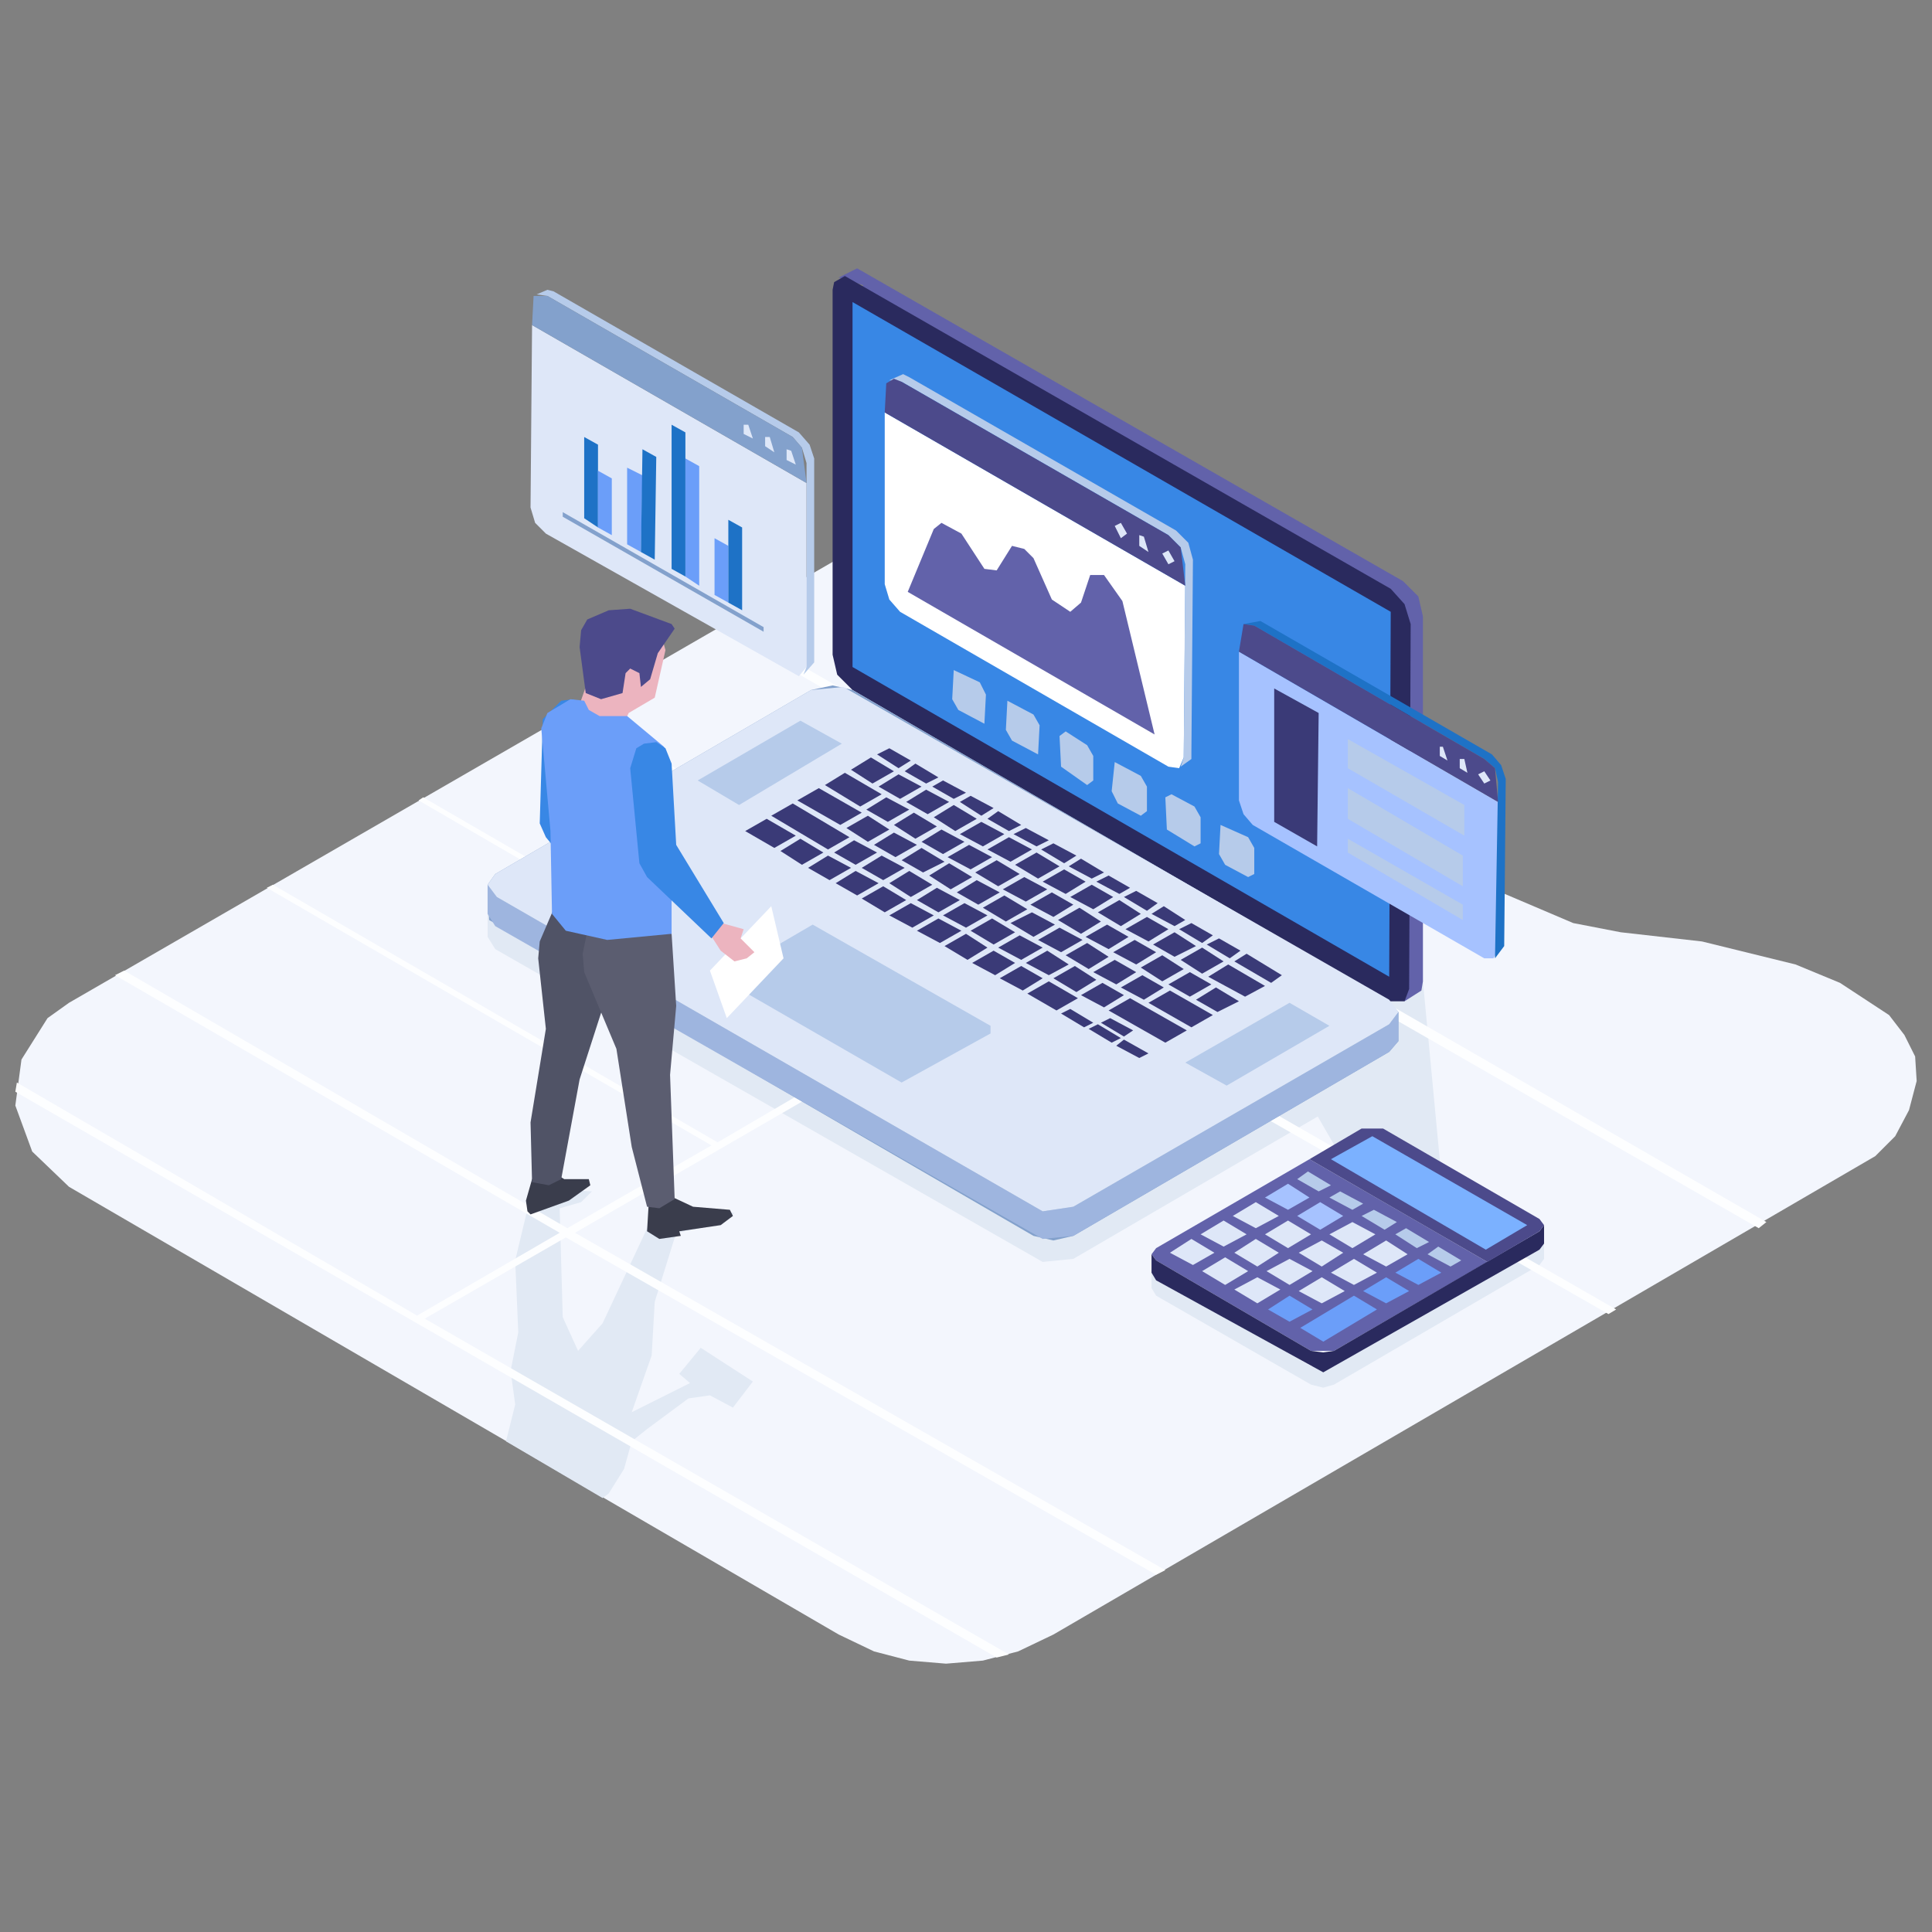 <?xml version="1.0" standalone="no"?><!DOCTYPE svg PUBLIC "-//W3C//DTD SVG 1.1//EN" "http://www.w3.org/Graphics/SVG/1.1/DTD/svg11.dtd"><svg height="126" node-id="1" sillyvg="true" template-height="126" template-width="126" version="1.1" viewBox="0 0 126 126" width="126" xmlns="http://www.w3.org/2000/svg" xmlns:xlink="http://www.w3.org/1999/xlink"><rect x="0" y="0" width="126" height="126" fill="#808080" stroke="none"/><defs node-id="352"></defs><path d="M 105.70 60.80 L 102.60 60.20 L 97.20 57.90 L 91.70 54.50 L 89.20 51.60 L 88.00 48.50 L 85.90 45.40 L 83.60 43.30 L 81.00 41.40 L 78.20 39.90 L 73.70 38.60 L 72.20 38.50 L 68.40 39.30 L 65.90 39.40 L 61.60 39.00 L 59.80 38.60 L 54.90 36.30 L 4.50 65.40 L 3.10 66.40 L 1.40 69.10 L 1.00 72.10 L 2.10 75.10 L 4.50 77.40 L 54.70 106.60 L 57.00 107.70 L 59.30 108.30 L 61.70 108.50 L 64.10 108.30 L 66.40 107.70 L 68.70 106.60 L 122.30 75.40 L 123.60 74.10 L 124.50 72.40 L 125.00 70.50 L 124.90 68.90 L 124.20 67.50 L 123.20 66.20 L 120.00 64.10 L 117.10 62.90 L 111.00 61.40 L 105.70 60.80 Z" fill="#f3f6fd" fill-rule="nonzero" node-id="356" stroke="none" target-height="72.2" target-width="124" target-x="1" target-y="36.3"></path><path d="M 100.70 80.80 L 100.70 82.10 L 100.40 82.50 L 87.00 90.30 L 86.30 90.50 L 85.50 90.30 L 75.40 84.50 L 75.10 84.00 L 75.10 82.80 L 75.40 83.20 L 85.50 89.10 L 86.30 89.20 L 87.00 89.10 L 97.00 83.20 L 100.70 80.80 Z" fill="#e1e9f4" fill-rule="nonzero" node-id="358" stroke="none" target-height="9.7" target-width="25.6" target-x="75.1" target-y="80.8"></path><path d="M 85.70 72.40 L 92.00 83.30 L 94.50 82.00 L 92.80 64.00 L 85.60 67.90 Z" fill="#e1e9f4" fill-rule="nonzero" node-id="360" stroke="none" target-height="19.3" target-width="8.9" target-x="85.6" target-y="64"></path><path d="M 91.20 67.50 L 91.20 69.40 L 90.60 70.10 L 70.00 82.10 L 68.00 82.30 L 32.30 61.90 L 31.80 61.10 L 31.80 59.30 L 32.40 60.00 L 68.00 80.50 L 70.00 80.30 L 90.60 68.30 L 91.20 67.50 Z" fill="#e1e9f4" fill-rule="nonzero" node-id="362" stroke="none" target-height="23" target-width="59.4" target-x="31.8" target-y="59.3"></path><path d="M 39.70 97.40 L 40.70 95.80 L 41.20 94.00 L 42.20 93.20 L 44.90 91.20 L 46.30 91.00 L 47.80 91.80 L 49.10 90.10 L 45.70 87.90 L 44.30 89.60 L 45.00 90.20 L 41.20 92.10 L 42.50 88.40 L 42.70 84.90 L 44.10 80.40 L 47.10 79.80 L 47.90 79.10 L 45.30 78.90 L 43.80 78.30 L 42.40 78.70 L 42.30 79.90 L 39.30 86.30 L 37.70 88.10 L 36.70 85.90 L 36.50 78.80 L 37.90 78.40 L 38.60 77.70 L 36.80 77.60 L 35.80 77.10 L 34.70 77.60 L 33.60 82.20 L 33.80 86.90 L 33.30 89.40 L 33.60 91.60 L 33.00 94.00 L 39.30 97.70 L 39.70 97.40 Z" fill="#e1e9f4" fill-rule="nonzero" node-id="364" stroke="none" target-height="20.6" target-width="16.1" target-x="33" target-y="77.1"></path><path d="M 1.10 70.60 L 27.20 85.80 L 36.50 80.40 L 7.50 63.60 L 8.10 63.30 L 37.00 80.10 L 46.40 74.70 L 17.40 57.90 L 17.80 57.70 L 46.80 74.50 L 56.20 69.00 L 27.30 52.20 L 27.60 52.00 L 56.60 68.80 L 65.90 63.40 L 37.00 46.60 L 37.50 46.30 L 66.50 63.10 L 75.80 57.70 L 46.80 40.90 L 47.40 40.60 L 115.20 79.70 L 114.70 80.10 L 76.20 58.00 L 66.90 63.30 L 105.40 85.40 L 104.90 85.70 L 66.40 63.70 L 37.50 80.40 L 76.00 102.40 L 75.40 102.70 L 36.90 80.70 L 27.70 86.00 L 65.80 107.90 L 65.00 108.10 L 1.00 71.20 L 1.10 70.60 Z" fill="#fdfeff" fill-rule="nonzero" node-id="366" stroke="none" target-height="67.5" target-width="114.2" target-x="1" target-y="40.6"></path><g node-id="1226"><path d="M 91.50 37.90 L 55.90 17.50 L 54.70 18.10 L 56.30 18.60 L 55.60 19.70 L 55.60 43.50 L 90.60 63.70 L 91.60 65.30 L 92.70 64.60 L 92.80 64.00 L 92.80 40.20 L 92.50 38.90 L 91.50 37.90 Z" fill="#6262aa" fill-rule="nonzero" group-id="1" node-id="370" stroke="none" target-height="47.8" target-width="38.1" target-x="54.7" target-y="17.5"></path><g node-id="1316"><g node-id="1378"><g node-id="1391"><path d="M 90.70 38.40 L 91.60 39.40 L 92.00 40.70 L 91.90 64.50 L 91.60 65.30 L 90.60 65.30 L 55.60 45.00 L 54.60 44.00 L 54.30 42.70 L 54.30 18.90 L 54.40 18.40 L 55.10 18.00 L 90.70 38.40 Z" fill="#2a2a5e" fill-rule="nonzero" group-id="1,91,153,166" node-id="378" stroke="none" target-height="47.3" target-width="37.7" target-x="54.3" target-y="18"></path></g></g></g><path d="M 90.70 39.90 L 90.60 63.70 L 55.60 43.50 L 55.60 19.70 Z" fill="#3887e5" fill-rule="nonzero" group-id="1,92" node-id="385" stroke="none" target-height="44" target-width="35.1" target-x="55.6" target-y="19.7"></path></g><g node-id="1227"><g node-id="1318"><g node-id="1379"><g node-id="1392"><path d="M 91.20 66.00 L 91.20 67.90 L 90.60 68.60 L 70.00 80.60 L 68.70 80.90 L 67.40 80.60 L 31.90 60.00 L 31.80 57.70 L 32.30 57.00 L 52.90 45.00 L 54.30 44.70 L 55.60 45.00 L 90.60 65.30 L 91.20 66.00 Z" fill="#83a1cc" fill-rule="nonzero" group-id="2,93,154,167" node-id="397" stroke="none" target-height="36.2" target-width="59.4" target-x="31.8" target-y="44.7"></path></g></g></g><g node-id="1319"><g node-id="1380"><g node-id="1393"><g node-id="1398"><path d="M 91.20 66.00 L 91.20 67.90 L 90.60 68.60 L 70.00 80.60 L 68.00 80.80 L 32.30 60.40 L 31.80 59.60 L 31.80 57.70 L 32.40 58.50 L 68.00 79.00 L 70.00 78.70 L 90.60 66.80 L 91.20 66.00 Z" fill="#9eb5df" fill-rule="nonzero" group-id="2,94,155,168,173" node-id="410" stroke="none" target-height="23.1" target-width="59.4" target-x="31.8" target-y="57.7"></path></g><path d="M 90.60 65.20 L 91.20 66.00 L 90.60 66.80 L 70.00 78.70 L 68.00 79.00 L 32.40 58.50 L 31.80 57.70 L 32.30 57.00 L 52.90 45.00 L 55.00 44.80 L 90.60 65.20 Z" fill="#dee7f8" fill-rule="nonzero" group-id="2,94,155,168,174" node-id="415" stroke="none" target-height="34.2" target-width="59.4" target-x="31.8" target-y="44.8"></path></g></g><path d="M 64.60 66.90 L 53.00 60.30 L 47.00 63.80 L 58.80 70.60 L 64.60 67.40 L 64.60 66.90 Z" fill="#b6cbea" fill-rule="nonzero" group-id="2,94" node-id="420" stroke="none" target-height="10.3" target-width="17.6" target-x="47" target-y="60.3"></path></g></g><g node-id="1228"><path d="M 61.20 50.70 L 60.40 51.10 L 59.00 50.30 L 59.70 49.80 Z" fill="#3a3a77" fill-rule="nonzero" group-id="3" node-id="426" stroke="none" target-height="1.3" target-width="2.2" target-x="59" target-y="49.8"></path></g><g node-id="1229"><path d="M 59.40 49.60 L 58.60 50.10 L 57.20 49.20 L 58.00 48.80 Z" fill="#3a3a77" fill-rule="nonzero" group-id="4" node-id="431" stroke="none" target-height="1.3" target-width="2.2" target-x="57.2" target-y="48.8"></path></g><g node-id="1230"><path d="M 58.30 50.30 L 56.90 51.10 L 55.50 50.20 L 56.80 49.40 Z" fill="#3a3a77" fill-rule="nonzero" group-id="5" node-id="436" stroke="none" target-height="1.7" target-width="2.8" target-x="55.5" target-y="49.4"></path></g><g node-id="1231"><path d="M 66.50 57.00 L 65.10 57.80 L 63.60 56.90 L 65.00 56.10 Z" fill="#3a3a77" fill-rule="nonzero" group-id="6" node-id="441" stroke="none" target-height="1.7" target-width="2.9" target-x="63.6" target-y="56.1"></path></g><g node-id="1232"><path d="M 57.20 55.60 L 55.80 56.40 L 54.40 55.60 L 55.70 54.80 Z" fill="#3a3a77" fill-rule="nonzero" group-id="7" node-id="446" stroke="none" target-height="1.6" target-width="2.8" target-x="54.4" target-y="54.8"></path></g><g node-id="1233"><path d="M 51.90 54.50 L 50.50 55.30 L 48.60 54.20 L 50.00 53.40 Z" fill="#3a3a77" fill-rule="nonzero" group-id="8" node-id="451" stroke="none" target-height="1.9" target-width="3.3" target-x="48.6" target-y="53.4"></path></g><g node-id="1234"><path d="M 53.70 55.60 L 52.30 56.40 L 50.90 55.50 L 52.20 54.70 Z" fill="#3a3a77" fill-rule="nonzero" group-id="9" node-id="456" stroke="none" target-height="1.7" target-width="2.8" target-x="50.9" target-y="54.7"></path></g><g node-id="1235"><path d="M 55.50 56.60 L 54.10 57.40 L 52.70 56.60 L 54.00 55.80 Z" fill="#3a3a77" fill-rule="nonzero" group-id="10" node-id="461" stroke="none" target-height="1.6" target-width="2.8" target-x="52.7" target-y="55.8"></path></g><g node-id="1236"><path d="M 57.30 57.60 L 55.90 58.40 L 54.50 57.60 L 55.80 56.80 Z" fill="#3a3a77" fill-rule="nonzero" group-id="11" node-id="466" stroke="none" target-height="1.6" target-width="2.8" target-x="54.5" target-y="56.8"></path></g><g node-id="1237"><g node-id="1320"><path d="M 60.10 51.30 L 58.70 52.10 L 57.30 51.30 L 58.60 50.50 Z" fill="#3a3a77" fill-rule="nonzero" group-id="12,95" node-id="473" stroke="none" target-height="1.6" target-width="2.8" target-x="57.3" target-y="50.5"></path></g><g node-id="1321"><path d="M 57.50 51.80 L 56.10 52.60 L 53.80 51.20 L 55.10 50.40 Z" fill="#3a3a77" fill-rule="nonzero" group-id="12,96" node-id="478" stroke="none" target-height="2.2" target-width="3.7" target-x="53.8" target-y="50.4"></path></g><g node-id="1322"><path d="M 61.90 52.30 L 60.50 53.10 L 59.10 52.30 L 60.40 51.50 Z" fill="#3a3a77" fill-rule="nonzero" group-id="12,97" node-id="483" stroke="none" target-height="1.6" target-width="2.8" target-x="59.1" target-y="51.5"></path></g><g node-id="1323"><path d="M 59.30 52.80 L 57.90 53.60 L 56.50 52.80 L 57.80 52.00 Z" fill="#3a3a77" fill-rule="nonzero" group-id="12,98" node-id="488" stroke="none" target-height="1.6" target-width="2.8" target-x="56.5" target-y="52"></path></g><g node-id="1324"><path d="M 56.20 53.00 L 54.80 53.80 L 52.00 52.20 L 53.40 51.40 Z" fill="#3a3a77" fill-rule="nonzero" group-id="12,99" node-id="493" stroke="none" target-height="2.4" target-width="4.2" target-x="52" target-y="51.4"></path></g><g node-id="1325"><path d="M 63.70 53.40 L 62.30 54.20 L 60.90 53.30 L 62.20 52.50 Z" fill="#3a3a77" fill-rule="nonzero" group-id="12,100" node-id="498" stroke="none" target-height="1.7" target-width="2.8" target-x="60.9" target-y="52.5"></path></g><g node-id="1326"><path d="M 66.60 53.80 L 65.80 54.20 L 64.40 53.40 L 65.10 52.90 Z" fill="#3a3a77" fill-rule="nonzero" group-id="12,101" node-id="503" stroke="none" target-height="1.3" target-width="2.2" target-x="64.4" target-y="52.9"></path></g><g node-id="1327"><path d="M 61.10 53.90 L 59.70 54.70 L 58.30 53.80 L 59.60 53.00 Z" fill="#3a3a77" fill-rule="nonzero" group-id="12,102" node-id="508" stroke="none" target-height="1.7" target-width="2.8" target-x="58.3" target-y="53"></path></g><g node-id="1328"><path d="M 58.00 54.10 L 56.60 54.90 L 55.20 54.00 L 56.60 53.20 Z" fill="#3a3a77" fill-rule="nonzero" group-id="12,103" node-id="513" stroke="none" target-height="1.7" target-width="2.8" target-x="55.2" target-y="53.2"></path></g><g node-id="1329"><path d="M 65.50 54.40 L 64.10 55.20 L 62.60 54.40 L 64.00 53.60 Z" fill="#3a3a77" fill-rule="nonzero" group-id="12,104" node-id="518" stroke="none" target-height="1.6" target-width="2.9" target-x="62.6" target-y="53.6"></path></g><g node-id="1330"><path d="M 68.40 54.80 L 67.60 55.20 L 66.10 54.40 L 66.90 54.00 Z" fill="#3a3a77" fill-rule="nonzero" group-id="12,105" node-id="523" stroke="none" target-height="1.2" target-width="2.3" target-x="66.1" target-y="54"></path></g><g node-id="1331"><path d="M 55.40 54.60 L 54.00 55.40 L 50.30 53.20 L 51.70 52.40 Z" fill="#3a3a77" fill-rule="nonzero" group-id="12,106" node-id="528" stroke="none" target-height="3" target-width="5.1" target-x="50.3" target-y="52.4"></path></g><g node-id="1332"><path d="M 62.90 54.90 L 61.50 55.70 L 60.10 54.90 L 61.40 54.10 Z" fill="#3a3a77" fill-rule="nonzero" group-id="12,107" node-id="533" stroke="none" target-height="1.6" target-width="2.8" target-x="60.1" target-y="54.1"></path></g><g node-id="1333"><path d="M 59.80 55.10 L 58.40 55.90 L 57.00 55.10 L 58.30 54.30 Z" fill="#3a3a77" fill-rule="nonzero" group-id="12,108" node-id="538" stroke="none" target-height="1.6" target-width="2.8" target-x="57" target-y="54.3"></path></g><g node-id="1334"><path d="M 67.30 55.40 L 65.90 56.20 L 64.40 55.40 L 65.80 54.60 Z" fill="#3a3a77" fill-rule="nonzero" group-id="12,109" node-id="543" stroke="none" target-height="1.6" target-width="2.9" target-x="64.4" target-y="54.6"></path></g><g node-id="1335"><path d="M 64.70 55.90 L 63.30 56.70 L 61.80 55.90 L 63.20 55.10 Z" fill="#3a3a77" fill-rule="nonzero" group-id="12,110" node-id="548" stroke="none" target-height="1.6" target-width="2.9" target-x="61.8" target-y="55.1"></path></g><g node-id="1336"><path d="M 61.60 56.20 L 60.20 56.90 L 58.80 56.10 L 60.10 55.30 Z" fill="#3a3a77" fill-rule="nonzero" group-id="12,111" node-id="553" stroke="none" target-height="1.6" target-width="2.8" target-x="58.8" target-y="55.3"></path></g><g node-id="1337"><path d="M 59.00 56.60 L 57.60 57.40 L 56.20 56.60 L 57.50 55.80 Z" fill="#3a3a77" fill-rule="nonzero" group-id="12,112" node-id="558" stroke="none" target-height="1.6" target-width="2.8" target-x="56.2" target-y="55.8"></path></g><path d="M 60.80 57.70 L 59.40 58.50 L 58.00 57.60 L 59.30 56.80 Z" fill="#3a3a77" fill-rule="nonzero" group-id="12,113" node-id="563" stroke="none" target-height="1.7" target-width="2.8" target-x="58" target-y="56.8"></path></g><g node-id="1238"><path d="M 79.10 61.00 L 78.40 61.50 L 76.90 60.60 L 77.70 60.20 Z" fill="#3a3a77" fill-rule="nonzero" group-id="13" node-id="569" stroke="none" target-height="1.3" target-width="2.2" target-x="76.9" target-y="60.2"></path></g><g node-id="1239"><path d="M 77.30 60.00 L 76.60 60.40 L 75.10 59.60 L 75.90 59.10 Z" fill="#3a3a77" fill-rule="nonzero" group-id="14" node-id="574" stroke="none" target-height="1.3" target-width="2.2" target-x="75.1" target-y="59.1"></path></g><g node-id="1240"><path d="M 75.50 58.90 L 74.80 59.40 L 73.30 58.50 L 74.10 58.10 Z" fill="#3a3a77" fill-rule="nonzero" group-id="15" node-id="579" stroke="none" target-height="1.3" target-width="2.2" target-x="73.3" target-y="58.1"></path></g><g node-id="1241"><path d="M 79.80 62.70 L 78.40 63.50 L 77.00 62.60 L 78.40 61.80 Z" fill="#3a3a77" fill-rule="nonzero" group-id="16" node-id="584" stroke="none" target-height="1.7" target-width="2.8" target-x="77" target-y="61.8"></path></g><g node-id="1242"><path d="M 79.10 66.20 L 77.70 67.00 L 74.90 65.40 L 76.30 64.60 Z" fill="#3a3a77" fill-rule="nonzero" group-id="17" node-id="589" stroke="none" target-height="2.4" target-width="4.2" target-x="74.9" target-y="64.6"></path></g><g node-id="1243"><path d="M 79.00 64.20 L 77.60 65.00 L 76.20 64.20 L 77.60 63.40 Z" fill="#3a3a77" fill-rule="nonzero" group-id="18" node-id="594" stroke="none" target-height="1.6" target-width="2.8" target-x="76.2" target-y="63.4"></path></g><g node-id="1244"><path d="M 75.40 62.10 L 74.10 62.90 L 72.60 62.10 L 74.00 61.30 Z" fill="#3a3a77" fill-rule="nonzero" group-id="19" node-id="599" stroke="none" target-height="1.6" target-width="2.8" target-x="72.6" target-y="61.3"></path></g><g node-id="1245"><path d="M 74.10 63.40 L 72.80 64.20 L 71.30 63.40 L 72.70 62.60 Z" fill="#3a3a77" fill-rule="nonzero" group-id="20" node-id="604" stroke="none" target-height="1.6" target-width="2.8" target-x="71.3" target-y="62.6"></path></g><g node-id="1246"><path d="M 73.90 67.20 L 73.30 67.60 L 71.80 66.70 L 72.40 66.40 Z" fill="#3a3a77" fill-rule="nonzero" group-id="21" node-id="609" stroke="none" target-height="1.2" target-width="2.1" target-x="71.8" target-y="66.4"></path></g><g node-id="1247"><path d="M 74.90 68.70 L 74.30 69.00 L 72.80 68.20 L 73.30 67.80 Z" fill="#3a3a77" fill-rule="nonzero" group-id="22" node-id="614" stroke="none" target-height="1.2" target-width="2.1" target-x="72.8" target-y="67.8"></path></g><g node-id="1248"><path d="M 77.40 67.20 L 76.00 68.00 L 72.30 65.90 L 73.70 65.10 Z" fill="#3a3a77" fill-rule="nonzero" group-id="23" node-id="619" stroke="none" target-height="2.9" target-width="5.1" target-x="72.3" target-y="65.1"></path></g><g node-id="1249"><path d="M 73.30 64.90 L 72.00 65.70 L 70.50 64.90 L 71.90 64.10 Z" fill="#3a3a77" fill-rule="nonzero" group-id="24" node-id="624" stroke="none" target-height="1.6" target-width="2.8" target-x="70.5" target-y="64.1"></path></g><g node-id="1250"><path d="M 75.90 64.40 L 74.60 65.20 L 73.10 64.40 L 74.50 63.60 Z" fill="#3a3a77" fill-rule="nonzero" group-id="25" node-id="629" stroke="none" target-height="1.6" target-width="2.8" target-x="73.1" target-y="63.6"></path></g><g node-id="1251"><path d="M 77.20 63.20 L 75.80 64.00 L 74.40 63.10 L 75.80 62.30 Z" fill="#3a3a77" fill-rule="nonzero" group-id="26" node-id="634" stroke="none" target-height="1.7" target-width="2.8" target-x="74.4" target-y="62.3"></path></g><g node-id="1252"><path d="M 78.00 61.70 L 76.60 62.40 L 75.20 61.60 L 76.60 60.80 Z" fill="#3a3a77" fill-rule="nonzero" group-id="27" node-id="639" stroke="none" target-height="1.6" target-width="2.8" target-x="75.2" target-y="60.8"></path></g><g node-id="1253"><path d="M 70.20 55.80 L 69.40 56.30 L 67.90 55.40 L 68.70 55.00 Z" fill="#3a3a77" fill-rule="nonzero" group-id="28" node-id="644" stroke="none" target-height="1.3" target-width="2.3" target-x="67.9" target-y="55"></path></g><g node-id="1254"><path d="M 68.00 61.80 L 66.60 62.60 L 65.10 61.80 L 66.50 61.00 Z" fill="#3a3a77" fill-rule="nonzero" group-id="29" node-id="649" stroke="none" target-height="1.6" target-width="2.9" target-x="65.1" target-y="61"></path></g><g node-id="1255"><path d="M 63.40 57.20 L 62.00 58.00 L 60.60 57.10 L 61.90 56.30 Z" fill="#3a3a77" fill-rule="nonzero" group-id="30" node-id="654" stroke="none" target-height="1.7" target-width="2.8" target-x="60.6" target-y="56.3"></path></g><g node-id="1256"><g node-id="1339"><path d="M 72.00 56.90 L 71.20 57.30 L 69.70 56.50 L 70.50 56.00 Z" fill="#3a3a77" fill-rule="nonzero" group-id="31,114" node-id="661" stroke="none" target-height="1.3" target-width="2.3" target-x="69.7" target-y="56"></path></g><g node-id="1340"><path d="M 70.80 57.50 L 69.50 58.30 L 68.00 57.50 L 69.40 56.70 Z" fill="#3a3a77" fill-rule="nonzero" group-id="31,115" node-id="666" stroke="none" target-height="1.6" target-width="2.8" target-x="68" target-y="56.7"></path></g><g node-id="1341"><path d="M 73.70 57.90 L 73.00 58.30 L 71.50 57.50 L 72.30 57.10 Z" fill="#3a3a77" fill-rule="nonzero" group-id="31,116" node-id="671" stroke="none" target-height="1.2" target-width="2.2" target-x="71.5" target-y="57.1"></path></g><g node-id="1342"><path d="M 68.30 58.00 L 66.90 58.80 L 65.40 58.00 L 66.80 57.20 Z" fill="#3a3a77" fill-rule="nonzero" group-id="31,117" node-id="676" stroke="none" target-height="1.6" target-width="2.9" target-x="65.4" target-y="57.2"></path></g><g node-id="1343"><path d="M 65.20 58.20 L 63.80 59.00 L 62.40 58.20 L 63.70 57.40 Z" fill="#3a3a77" fill-rule="nonzero" group-id="31,118" node-id="681" stroke="none" target-height="1.6" target-width="2.8" target-x="62.4" target-y="57.4"></path></g><g node-id="1344"><path d="M 72.60 58.50 L 71.30 59.30 L 69.80 58.50 L 71.20 57.70 Z" fill="#3a3a77" fill-rule="nonzero" group-id="31,119" node-id="686" stroke="none" target-height="1.6" target-width="2.8" target-x="69.8" target-y="57.7"></path></g><g node-id="1345"><path d="M 62.60 58.70 L 61.20 59.50 L 59.80 58.70 L 61.10 57.90 Z" fill="#3a3a77" fill-rule="nonzero" group-id="31,120" node-id="691" stroke="none" target-height="1.6" target-width="2.8" target-x="59.8" target-y="57.9"></path></g><g node-id="1346"><path d="M 70.00 59.00 L 68.70 59.80 L 67.20 59.00 L 68.60 58.20 Z" fill="#3a3a77" fill-rule="nonzero" group-id="31,121" node-id="696" stroke="none" target-height="1.6" target-width="2.8" target-x="67.2" target-y="58.2"></path></g><g node-id="1347"><path d="M 67.00 59.30 L 65.60 60.10 L 64.10 59.20 L 65.50 58.40 Z" fill="#3a3a77" fill-rule="nonzero" group-id="31,122" node-id="701" stroke="none" target-height="1.7" target-width="2.9" target-x="64.1" target-y="58.4"></path></g><g node-id="1348"><path d="M 74.40 59.60 L 73.10 60.40 L 71.60 59.50 L 73.00 58.70 Z" fill="#3a3a77" fill-rule="nonzero" group-id="31,123" node-id="706" stroke="none" target-height="1.7" target-width="2.8" target-x="71.6" target-y="58.7"></path></g><g node-id="1349"><path d="M 60.90 59.70 L 59.50 60.50 L 58.00 59.70 L 59.40 58.90 Z" fill="#3a3a77" fill-rule="nonzero" group-id="31,124" node-id="711" stroke="none" target-height="1.6" target-width="2.9" target-x="58" target-y="58.9"></path></g><g node-id="1350"><path d="M 64.40 59.70 L 63.00 60.50 L 61.50 59.70 L 62.90 58.90 Z" fill="#3a3a77" fill-rule="nonzero" group-id="31,125" node-id="716" stroke="none" target-height="1.6" target-width="2.9" target-x="61.5" target-y="58.9"></path></g><g node-id="1351"><path d="M 71.80 60.10 L 70.50 60.90 L 69.00 60.00 L 70.40 59.20 Z" fill="#3a3a77" fill-rule="nonzero" group-id="31,126" node-id="721" stroke="none" target-height="1.7" target-width="2.8" target-x="69" target-y="59.2"></path></g><g node-id="1352"><path d="M 68.80 60.30 L 67.40 61.10 L 65.90 60.20 L 67.30 59.50 Z" fill="#3a3a77" fill-rule="nonzero" group-id="31,127" node-id="726" stroke="none" target-height="1.6" target-width="2.9" target-x="65.9" target-y="59.5"></path></g><g node-id="1353"><path d="M 76.20 60.60 L 74.90 61.40 L 73.40 60.60 L 74.80 59.80 Z" fill="#3a3a77" fill-rule="nonzero" group-id="31,128" node-id="731" stroke="none" target-height="1.6" target-width="2.8" target-x="73.4" target-y="59.8"></path></g><g node-id="1354"><path d="M 62.70 60.70 L 61.30 61.50 L 59.80 60.70 L 61.20 59.90 Z" fill="#3a3a77" fill-rule="nonzero" group-id="31,129" node-id="736" stroke="none" target-height="1.6" target-width="2.9" target-x="59.8" target-y="59.9"></path></g><g node-id="1355"><path d="M 73.60 61.10 L 72.30 61.90 L 70.80 61.10 L 72.20 60.30 Z" fill="#3a3a77" fill-rule="nonzero" group-id="31,130" node-id="741" stroke="none" target-height="1.6" target-width="2.8" target-x="70.8" target-y="60.3"></path></g><g node-id="1356"><path d="M 70.60 61.30 L 69.20 62.10 L 67.70 61.30 L 69.10 60.50 Z" fill="#3a3a77" fill-rule="nonzero" group-id="31,131" node-id="746" stroke="none" target-height="1.6" target-width="2.9" target-x="67.7" target-y="60.5"></path></g><g node-id="1357"><path d="M 64.40 61.80 L 63.10 62.60 L 61.60 61.70 L 63.00 60.90 Z" fill="#3a3a77" fill-rule="nonzero" group-id="31,132" node-id="751" stroke="none" target-height="1.7" target-width="2.8" target-x="61.6" target-y="60.9"></path></g><g node-id="1358"><path d="M 72.30 62.40 L 71.00 63.20 L 69.50 62.30 L 70.90 61.50 Z" fill="#3a3a77" fill-rule="nonzero" group-id="31,133" node-id="756" stroke="none" target-height="1.7" target-width="2.8" target-x="69.5" target-y="61.5"></path></g><g node-id="1359"><path d="M 66.20 62.80 L 64.90 63.60 L 63.40 62.80 L 64.80 62.00 Z" fill="#3a3a77" fill-rule="nonzero" group-id="31,134" node-id="761" stroke="none" target-height="1.6" target-width="2.8" target-x="63.4" target-y="62"></path></g><g node-id="1360"><path d="M 69.70 62.90 L 68.40 63.60 L 66.90 62.80 L 68.30 62.00 Z" fill="#3a3a77" fill-rule="nonzero" group-id="31,135" node-id="766" stroke="none" target-height="1.6" target-width="2.8" target-x="66.9" target-y="62"></path></g><path d="M 68.00 63.80 L 66.70 64.60 L 65.20 63.80 L 66.60 63.00 Z" fill="#3a3a77" fill-rule="nonzero" group-id="31,136" node-id="771" stroke="none" target-height="1.6" target-width="2.8" target-x="65.2" target-y="63"></path></g><g node-id="1257"><path d="M 69.10 56.50 L 67.70 57.30 L 66.20 56.40 L 67.60 55.60 Z" fill="#3a3a77" fill-rule="nonzero" group-id="32" node-id="777" stroke="none" target-height="1.7" target-width="2.9" target-x="66.2" target-y="55.6"></path></g><g node-id="1258"><path d="M 80.90 62.00 L 80.20 62.50 L 78.70 61.60 L 79.50 61.20 Z" fill="#3a3a77" fill-rule="nonzero" group-id="33" node-id="782" stroke="none" target-height="1.3" target-width="2.2" target-x="78.7" target-y="61.2"></path></g><g node-id="1259"><path d="M 83.60 63.60 L 82.90 64.10 L 80.50 62.70 L 81.30 62.20 Z" fill="#3a3a77" fill-rule="nonzero" group-id="34" node-id="787" stroke="none" target-height="1.9" target-width="3.1" target-x="80.5" target-y="62.2"></path></g><g node-id="1260"><path d="M 80.80 65.30 L 79.40 66.00 L 78.00 65.20 L 79.30 64.40 Z" fill="#3a3a77" fill-rule="nonzero" group-id="35" node-id="792" stroke="none" target-height="1.6" target-width="2.8" target-x="78" target-y="64.4"></path></g><g node-id="1261"><path d="M 82.50 64.30 L 81.20 65.00 L 78.80 63.70 L 80.10 62.90 Z" fill="#3a3a77" fill-rule="nonzero" group-id="36" node-id="797" stroke="none" target-height="2.1" target-width="3.7" target-x="78.8" target-y="62.9"></path></g><g node-id="1262"><path d="M 64.80 52.70 L 64.00 53.20 L 62.60 52.30 L 63.30 51.90 Z" fill="#3a3a77" fill-rule="nonzero" group-id="37" node-id="802" stroke="none" target-height="1.3" target-width="2.2" target-x="62.6" target-y="51.9"></path></g><g node-id="1263"><path d="M 63.00 51.70 L 62.20 52.10 L 60.80 51.30 L 61.50 50.90 Z" fill="#3a3a77" fill-rule="nonzero" group-id="38" node-id="807" stroke="none" target-height="1.2" target-width="2.2" target-x="60.8" target-y="50.9"></path></g><g node-id="1264"><path d="M 71.30 66.70 L 70.70 67.00 L 69.20 66.10 L 69.80 65.80 Z" fill="#3a3a77" fill-rule="nonzero" group-id="39" node-id="812" stroke="none" target-height="1.2" target-width="2.1" target-x="69.2" target-y="65.8"></path></g><g node-id="1265"><path d="M 70.30 65.10 L 68.90 65.90 L 67.00 64.80 L 68.40 64.00 Z" fill="#3a3a77" fill-rule="nonzero" group-id="40" node-id="817" stroke="none" target-height="1.9" target-width="3.3" target-x="67" target-y="64"></path></g><g node-id="1266"><path d="M 71.50 63.90 L 70.20 64.70 L 68.70 63.80 L 70.10 63.00 Z" fill="#3a3a77" fill-rule="nonzero" group-id="41" node-id="822" stroke="none" target-height="1.7" target-width="2.8" target-x="68.7" target-y="63"></path></g><g node-id="1267"><path d="M 66.20 60.80 L 64.80 61.60 L 63.30 60.70 L 64.70 59.90 Z" fill="#3a3a77" fill-rule="nonzero" group-id="42" node-id="827" stroke="none" target-height="1.7" target-width="2.9" target-x="63.3" target-y="59.9"></path></g><g node-id="1268"><path d="M 73.10 67.70 L 72.50 68.00 L 71.00 67.10 L 71.60 66.80 Z" fill="#3a3a77" fill-rule="nonzero" group-id="43" node-id="832" stroke="none" target-height="1.2" target-width="2.1" target-x="71" target-y="66.8"></path></g><g node-id="1269"><path d="M 59.10 58.70 L 57.70 59.50 L 56.20 58.60 L 57.60 57.80 Z" fill="#3a3a77" fill-rule="nonzero" group-id="44" node-id="837" stroke="none" target-height="1.7" target-width="2.9" target-x="56.2" target-y="57.8"></path></g><g node-id="1270"><path d="M 86.70 66.90 L 80.00 70.80 L 77.30 69.30 L 84.10 65.40 Z" fill="#b6cbea" fill-rule="nonzero" group-id="45" node-id="842" stroke="none" target-height="5.4" target-width="9.4" target-x="77.3" target-y="65.4"></path></g><g node-id="1271"><path d="M 54.90 48.50 L 48.20 52.50 L 45.50 50.90 L 52.20 47.00 Z" fill="#b6cbea" fill-rule="nonzero" group-id="46" node-id="847" stroke="none" target-height="5.5" target-width="9.4" target-x="45.5" target-y="47"></path></g><g node-id="1272"><path d="M 77.30 38.20 L 77.20 49.40 L 76.90 50.10 L 76.20 50.00 L 58.70 39.90 L 58.00 39.10 L 57.70 38.10 L 57.70 26.90 L 77.30 38.20 Z" fill="#ffffff" fill-rule="nonzero" group-id="47" node-id="852" stroke="none" target-height="23.2" target-width="19.6" target-x="57.7" target-y="26.9"></path></g><g node-id="1273"><path d="M 72.00 37.50 L 73.20 39.20 L 75.30 47.90 L 59.20 38.60 L 60.90 34.50 L 61.40 34.10 L 62.70 34.80 L 64.20 37.10 L 65.00 37.20 L 66.00 35.60 L 66.80 35.80 L 67.40 36.40 L 68.60 39.10 L 69.80 39.90 L 70.50 39.30 L 71.10 37.50 L 72.00 37.50 Z" fill="#6262aa" fill-rule="nonzero" group-id="48" node-id="857" stroke="none" target-height="13.8" target-width="16.1" target-x="59.2" target-y="34.1"></path></g><g node-id="1274"><g node-id="1362"><path d="M 77.80 36.50 L 77.70 49.10 L 77.70 49.50 L 77.00 50.00 L 77.20 49.40 L 77.30 36.80 L 77.00 35.70 L 76.20 34.90 L 58.80 24.90 L 58.00 24.80 L 58.90 24.40 L 59.30 24.60 L 76.70 34.60 L 77.50 35.40 L 77.80 36.50 Z" fill="#b6cbea" fill-rule="nonzero" group-id="49,137" node-id="864" stroke="none" target-height="25.6" target-width="19.8" target-x="58" target-y="24.4"></path></g><g node-id="1363"><path d="M 76.20 34.90 L 77.00 35.70 L 77.30 38.20 L 57.70 26.90 L 57.80 25.00 L 58.30 24.70 L 58.80 24.90 L 76.20 34.90 Z" fill="#4c4a8b" fill-rule="nonzero" group-id="49,138" node-id="869" stroke="none" target-height="13.5" target-width="19.6" target-x="57.7" target-y="24.7"></path></g><g node-id="1364"><g node-id="1381"><path d="M 73.10 34.10 L 73.50 34.80 L 73.10 35.10 L 72.70 34.30 L 73.10 34.10 Z" fill="#dee7f8" fill-rule="nonzero" group-id="49,139,156" node-id="876" stroke="none" target-height="1" target-width="0.8" target-x="72.7" target-y="34.1"></path></g><g node-id="1382"><path d="M 74.60 35.00 L 74.90 36.00 L 74.30 35.60 L 74.30 34.90 L 74.60 35.00 Z" fill="#dee7f8" fill-rule="nonzero" group-id="49,139,157" node-id="881" stroke="none" target-height="1.1" target-width="0.6" target-x="74.3" target-y="34.9"></path></g><path d="M 76.20 35.90 L 76.60 36.60 L 76.20 36.80 L 75.80 36.10 L 76.20 35.90 Z" fill="#dee7f8" fill-rule="nonzero" group-id="49,139,158" node-id="886" stroke="none" target-height="0.9" target-width="0.8" target-x="75.8" target-y="35.9"></path></g></g><path d="M 63.90 44.50 L 64.30 45.30 L 64.20 47.20 L 62.50 46.30 L 62.10 45.60 L 62.20 43.70 L 63.90 44.50 Z" fill="#b6cbea" fill-rule="nonzero" node-id="891" stroke="none" target-height="3.5" target-width="2.2" target-x="62.1" target-y="43.7"></path><path d="M 67.40 46.60 L 67.80 47.30 L 67.70 49.20 L 66.00 48.30 L 65.60 47.60 L 65.70 45.70 L 67.40 46.60 Z" fill="#b6cbea" fill-rule="nonzero" node-id="893" stroke="none" target-height="3.5" target-width="2.2" target-x="65.6" target-y="45.7"></path><path d="M 70.90 48.60 L 71.30 49.30 L 71.30 50.90 L 70.90 51.20 L 69.20 50.00 L 69.10 48.00 L 69.50 47.70 L 70.90 48.60 Z" fill="#b6cbea" fill-rule="nonzero" node-id="895" stroke="none" target-height="3.5" target-width="2.2" target-x="69.1" target-y="47.7"></path><path d="M 74.40 50.60 L 74.80 51.30 L 74.80 52.90 L 74.40 53.20 L 72.90 52.40 L 72.50 51.60 L 72.70 49.70 L 74.40 50.60 Z" fill="#b6cbea" fill-rule="nonzero" node-id="897" stroke="none" target-height="3.5" target-width="2.3" target-x="72.5" target-y="49.7"></path><path d="M 77.90 52.60 L 78.30 53.30 L 78.30 55.00 L 77.90 55.20 L 76.10 54.10 L 76.00 52.00 L 76.40 51.80 L 77.90 52.60 Z" fill="#b6cbea" fill-rule="nonzero" node-id="899" stroke="none" target-height="3.4" target-width="2.3" target-x="76" target-y="51.8"></path><path d="M 81.40 54.60 L 81.80 55.30 L 81.80 57.00 L 81.40 57.20 L 79.90 56.40 L 79.50 55.70 L 79.60 53.80 L 81.40 54.60 Z" fill="#b6cbea" fill-rule="nonzero" node-id="901" stroke="none" target-height="3.4" target-width="2.3" target-x="79.5" target-y="53.8"></path><g node-id="1275"><g node-id="1365"><path d="M 97.70 52.30 L 97.70 62.00 L 97.40 62.50 L 96.80 62.50 L 81.70 53.80 L 81.10 53.10 L 80.80 52.20 L 80.80 42.50 L 97.70 52.30 Z" fill="#a6c2ff" fill-rule="nonzero" group-id="50,140" node-id="907" stroke="none" target-height="20" target-width="16.9" target-x="80.8" target-y="42.5"></path></g><g node-id="1366"><g node-id="1384"><path d="M 98.20 50.80 L 98.10 61.70 L 97.50 62.50 L 97.70 51.00 L 97.50 50.10 L 96.80 49.50 L 81.80 40.80 L 81.10 40.70 L 82.20 40.50 L 97.30 49.20 L 97.90 49.90 L 98.20 50.80 Z" fill="#1e72c6" fill-rule="nonzero" group-id="50,141,159" node-id="914" stroke="none" target-height="22" target-width="17.1" target-x="81.1" target-y="40.5"></path></g><g node-id="1385"><path d="M 96.80 49.50 L 97.50 50.10 L 97.70 52.30 L 80.80 42.50 L 81.10 40.70 L 81.80 40.80 L 96.80 49.50 Z" fill="#4c4a8b" fill-rule="nonzero" group-id="50,141,160" node-id="919" stroke="none" target-height="11.6" target-width="16.9" target-x="80.8" target-y="40.7"></path></g><g node-id="1386"><g node-id="1394"><path d="M 94.10 48.70 L 94.40 49.60 L 93.90 49.30 L 93.90 48.70 L 94.10 48.70 Z" fill="#dee7f8" fill-rule="nonzero" group-id="50,141,161,169" node-id="926" stroke="none" target-height="0.9" target-width="0.5" target-x="93.9" target-y="48.7"></path></g><g node-id="1395"><path d="M 95.50 49.50 L 95.70 50.40 L 95.20 50.10 L 95.20 49.50 L 95.50 49.50 Z" fill="#dee7f8" fill-rule="nonzero" group-id="50,141,161,170" node-id="931" stroke="none" target-height="0.9" target-width="0.5" target-x="95.2" target-y="49.5"></path></g><path d="M 96.80 50.30 L 97.20 50.90 L 96.80 51.10 L 96.40 50.50 L 96.80 50.30 Z" fill="#dee7f8" fill-rule="nonzero" group-id="50,141,161,171" node-id="936" stroke="none" target-height="0.8" target-width="0.8" target-x="96.4" target-y="50.3"></path></g></g></g><g node-id="1276"><path d="M 86.00 46.50 L 85.90 55.20 L 83.10 53.60 L 83.10 44.90 Z" fill="#3a3a77" fill-rule="nonzero" group-id="51" node-id="944" stroke="none" target-height="10.3" target-width="2.9" target-x="83.1" target-y="44.9"></path></g><g node-id="1277"><path d="M 95.40 59.00 L 95.40 60.00 L 87.90 55.60 L 87.90 54.70 Z" fill="#b6cbea" fill-rule="nonzero" group-id="52" node-id="949" stroke="none" target-height="5.3" target-width="7.5" target-x="87.9" target-y="54.7"></path></g><g node-id="1278"><path d="M 95.40 55.80 L 95.40 57.80 L 87.90 53.40 L 87.90 51.40 Z" fill="#b6cbea" fill-rule="nonzero" group-id="53" node-id="954" stroke="none" target-height="6.4" target-width="7.5" target-x="87.9" target-y="51.4"></path></g><g node-id="1279"><path d="M 95.50 52.50 L 95.50 54.50 L 87.90 50.10 L 87.90 48.20 Z" fill="#b6cbea" fill-rule="nonzero" group-id="54" node-id="959" stroke="none" target-height="6.3" target-width="7.6" target-x="87.9" target-y="48.2"></path></g><g node-id="1280"><path d="M 52.60 31.50 L 52.60 43.50 L 52.10 44.10 L 35.60 34.80 L 34.90 34.10 L 34.60 33.10 L 34.70 21.20 L 52.60 31.50 Z" fill="#dee7f8" fill-rule="nonzero" group-id="55" node-id="964" stroke="none" target-height="22.9" target-width="18" target-x="34.6" target-y="21.2"></path></g><g node-id="1281"><g node-id="1367"><path d="M 53.10 29.90 L 53.10 43.20 L 52.40 44.00 L 52.60 43.50 L 52.60 30.20 L 52.30 29.20 L 51.70 28.50 L 35.70 19.30 L 35.00 19.20 L 35.70 18.90 L 36.10 19.00 L 52.10 28.20 L 52.80 29.00 L 53.10 29.90 Z" fill="#b6cbea" fill-rule="nonzero" group-id="56,142" node-id="971" stroke="none" target-height="25.1" target-width="18.1" target-x="35" target-y="18.9"></path></g><g node-id="1368"><path d="M 51.70 28.50 L 52.30 29.20 L 52.60 31.50 L 34.70 21.20 L 34.80 19.30 L 35.70 19.30 L 51.70 28.50 Z" fill="#83a1cc" fill-rule="nonzero" group-id="56,143" node-id="976" stroke="none" target-height="12.2" target-width="17.9" target-x="34.7" target-y="19.3"></path></g><g node-id="1369"><g node-id="1387"><path d="M 48.80 27.70 L 49.10 28.60 L 48.50 28.30 L 48.50 27.70 L 48.80 27.70 Z" fill="#dee7f8" fill-rule="nonzero" group-id="56,144,162" node-id="983" stroke="none" target-height="0.9" target-width="0.6" target-x="48.5" target-y="27.7"></path></g><g node-id="1388"><path d="M 50.20 28.50 L 50.50 29.50 L 49.90 29.10 L 49.90 28.50 L 50.20 28.50 Z" fill="#dee7f8" fill-rule="nonzero" group-id="56,144,163" node-id="988" stroke="none" target-height="1" target-width="0.6" target-x="49.9" target-y="28.5"></path></g><path d="M 51.60 29.40 L 51.90 30.30 L 51.30 30.00 L 51.30 29.30 L 51.60 29.40 Z" fill="#dee7f8" fill-rule="nonzero" group-id="56,144,164" node-id="993" stroke="none" target-height="1" target-width="0.6" target-x="51.3" target-y="29.3"></path></g></g><g node-id="1282"><path d="M 49.80 40.90 L 49.80 41.20 L 36.70 33.70 L 36.70 33.40 Z" fill="#83a1cc" fill-rule="nonzero" group-id="57" node-id="1000" stroke="none" target-height="7.8" target-width="13.1" target-x="36.7" target-y="33.4"></path></g><g node-id="1283"><path d="M 39.00 29.00 L 39.00 34.40 L 38.10 33.80 L 38.10 28.50 Z" fill="#1e72c6" fill-rule="nonzero" group-id="58" node-id="1005" stroke="none" target-height="5.9" target-width="0.9" target-x="38.1" target-y="28.5"></path></g><g node-id="1284"><path d="M 39.90 31.20 L 39.90 34.90 L 39.00 34.40 L 39.00 30.70 Z" fill="#6b9ef9" fill-rule="nonzero" group-id="59" node-id="1010" stroke="none" target-height="4.2" target-width="0.9" target-x="39" target-y="30.7"></path></g><g node-id="1285"><path d="M 41.90 31.00 L 41.80 36.00 L 40.90 35.50 L 40.90 30.50 Z" fill="#6b9ef9" fill-rule="nonzero" group-id="60" node-id="1015" stroke="none" target-height="5.5" target-width="1" target-x="40.9" target-y="30.5"></path></g><g node-id="1286"><path d="M 42.80 29.80 L 42.70 36.50 L 41.80 36.00 L 41.90 29.30 Z" fill="#1e72c6" fill-rule="nonzero" group-id="61" node-id="1020" stroke="none" target-height="7.2" target-width="1" target-x="41.8" target-y="29.3"></path></g><g node-id="1287"><path d="M 45.60 30.40 L 45.60 38.20 L 44.70 37.60 L 44.70 29.90 Z" fill="#6b9ef9" fill-rule="nonzero" group-id="62" node-id="1025" stroke="none" target-height="8.3" target-width="0.9" target-x="44.7" target-y="29.9"></path></g><g node-id="1288"><path d="M 44.70 28.20 L 44.70 37.60 L 43.80 37.10 L 43.80 27.70 Z" fill="#1e72c6" fill-rule="nonzero" group-id="63" node-id="1030" stroke="none" target-height="9.9" target-width="0.9" target-x="43.8" target-y="27.7"></path></g><g node-id="1289"><path d="M 47.50 35.60 L 47.50 39.30 L 46.60 38.80 L 46.60 35.10 Z" fill="#6b9ef9" fill-rule="nonzero" group-id="64" node-id="1035" stroke="none" target-height="4.2" target-width="0.9" target-x="46.6" target-y="35.1"></path></g><g node-id="1290"><path d="M 48.40 34.40 L 48.40 39.80 L 47.50 39.30 L 47.50 33.90 Z" fill="#1e72c6" fill-rule="nonzero" group-id="65" node-id="1040" stroke="none" target-height="5.9" target-width="0.9" target-x="47.5" target-y="33.9"></path></g><g node-id="1291"><g node-id="1370"><path d="M 97.00 82.30 L 87.00 88.10 L 85.50 88.10 L 75.40 82.20 L 75.10 81.80 L 75.40 81.40 L 85.40 75.60 L 97.00 82.30 Z" fill="#6262aa" fill-rule="nonzero" group-id="66,145" node-id="1047" stroke="none" target-height="12.5" target-width="21.9" target-x="75.1" target-y="75.6"></path></g></g><g node-id="1292"><g node-id="1371"><path d="M 100.70 79.90 L 100.70 81.10 L 100.40 81.50 L 86.30 89.50 L 75.40 83.50 L 75.10 83.00 L 75.10 81.80 L 75.40 82.20 L 85.50 88.10 L 86.30 88.20 L 87.00 88.10 L 100.40 80.30 L 100.70 79.90 Z" fill="#2a2a5e" fill-rule="nonzero" group-id="67,146" node-id="1055" stroke="none" target-height="9.6" target-width="25.6" target-x="75.1" target-y="79.9"></path></g><path d="M 100.40 79.50 L 100.70 79.90 L 100.40 80.30 L 97.00 82.30 L 85.40 75.60 L 88.80 73.60 L 90.20 73.60 L 100.40 79.50 Z" fill="#4c4a8b" fill-rule="nonzero" group-id="67,147" node-id="1060" stroke="none" target-height="8.7" target-width="15.3" target-x="85.4" target-y="73.6"></path></g><g node-id="1293"><g node-id="1373"><path d="M 91.10 79.70 L 90.30 80.20 L 88.80 79.30 L 89.60 78.90 Z" fill="#b6cbea" fill-rule="nonzero" group-id="68,148" node-id="1068" stroke="none" target-height="1.3" target-width="2.3" target-x="88.8" target-y="78.9"></path></g><g node-id="1374"><path d="M 93.20 81.00 L 92.40 81.40 L 91.00 80.50 L 91.70 80.10 Z" fill="#b6cbea" fill-rule="nonzero" group-id="68,149" node-id="1073" stroke="none" target-height="1.3" target-width="2.2" target-x="91" target-y="80.1"></path></g><g node-id="1375"><path d="M 99.60 79.90 L 96.90 81.50 L 86.80 75.60 L 89.50 74.10 Z" fill="#7bb1ff" fill-rule="nonzero" group-id="68,150" node-id="1078" stroke="none" target-height="7.4" target-width="12.8" target-x="86.8" target-y="74.1"></path></g><path d="M 95.30 82.20 L 94.60 82.60 L 93.10 81.80 L 93.80 81.30 Z" fill="#b6cbea" fill-rule="nonzero" group-id="68,151" node-id="1083" stroke="none" target-height="1.3" target-width="2.2" target-x="93.1" target-y="81.3"></path></g><g node-id="1294"><path d="M 81.30 80.50 L 79.80 81.30 L 78.30 80.50 L 79.80 79.60 Z" fill="#dee7f8" fill-rule="nonzero" group-id="69" node-id="1089" stroke="none" target-height="1.7" target-width="3" target-x="78.3" target-y="79.6"></path></g><g node-id="1295"><path d="M 87.60 79.30 L 86.10 80.20 L 84.60 79.30 L 86.10 78.40 Z" fill="#a6c2ff" fill-rule="nonzero" group-id="70" node-id="1094" stroke="none" target-height="1.8" target-width="3" target-x="84.6" target-y="78.4"></path></g><g node-id="1296"><path d="M 81.40 82.90 L 79.90 83.80 L 78.40 82.90 L 79.90 82.00 Z" fill="#dee7f8" fill-rule="nonzero" group-id="71" node-id="1099" stroke="none" target-height="1.8" target-width="3" target-x="78.4" target-y="82"></path></g><g node-id="1297"><path d="M 89.80 85.40 L 86.30 87.50 L 84.80 86.60 L 88.30 84.50 Z" fill="#6b9ef9" fill-rule="nonzero" group-id="72" node-id="1104" stroke="none" target-height="3" target-width="5" target-x="84.8" target-y="84.5"></path></g><g node-id="1298"><path d="M 85.60 85.40 L 84.10 86.20 L 82.70 85.40 L 84.10 84.50 Z" fill="#6b9ef9" fill-rule="nonzero" group-id="73" node-id="1109" stroke="none" target-height="1.7" target-width="2.9" target-x="82.7" target-y="84.5"></path></g><g node-id="1299"><path d="M 83.50 84.10 L 82.00 85.00 L 80.50 84.10 L 82.00 83.30 Z" fill="#dee7f8" fill-rule="nonzero" group-id="74" node-id="1114" stroke="none" target-height="1.7" target-width="3" target-x="80.5" target-y="83.3"></path></g><g node-id="1300"><path d="M 87.70 84.20 L 86.20 85.00 L 84.70 84.20 L 86.20 83.30 Z" fill="#dee7f8" fill-rule="nonzero" group-id="75" node-id="1119" stroke="none" target-height="1.7" target-width="3" target-x="84.7" target-y="83.3"></path></g><g node-id="1301"><path d="M 85.60 82.90 L 84.10 83.80 L 82.60 82.90 L 84.10 82.10 Z" fill="#dee7f8" fill-rule="nonzero" group-id="76" node-id="1124" stroke="none" target-height="1.7" target-width="3" target-x="82.6" target-y="82.1"></path></g><g node-id="1302"><path d="M 83.40 81.70 L 82.00 82.60 L 80.50 81.70 L 81.90 80.80 Z" fill="#dee7f8" fill-rule="nonzero" group-id="77" node-id="1129" stroke="none" target-height="1.8" target-width="2.9" target-x="80.5" target-y="80.8"></path></g><g node-id="1303"><path d="M 85.50 80.50 L 84.00 81.40 L 82.50 80.50 L 84.00 79.60 Z" fill="#dee7f8" fill-rule="nonzero" group-id="78" node-id="1134" stroke="none" target-height="1.8" target-width="3" target-x="82.5" target-y="79.6"></path></g><g node-id="1304"><path d="M 83.40 79.30 L 81.90 80.10 L 80.40 79.30 L 81.90 78.40 Z" fill="#dee7f8" fill-rule="nonzero" group-id="79" node-id="1139" stroke="none" target-height="1.7" target-width="3" target-x="80.4" target-y="78.4"></path></g><g node-id="1305"><path d="M 85.40 78.10 L 84.00 78.90 L 82.50 78.10 L 84.00 77.20 Z" fill="#a6c2ff" fill-rule="nonzero" group-id="80" node-id="1144" stroke="none" target-height="1.7" target-width="2.9" target-x="82.5" target-y="77.2"></path></g><g node-id="1306"><path d="M 79.20 81.70 L 77.80 82.50 L 76.30 81.70 L 77.70 80.80 Z" fill="#dee7f8" fill-rule="nonzero" group-id="81" node-id="1149" stroke="none" target-height="1.7" target-width="2.9" target-x="76.3" target-y="80.8"></path></g><g node-id="1307"><path d="M 87.60 81.70 L 86.20 82.60 L 84.70 81.70 L 86.20 80.90 Z" fill="#dee7f8" fill-rule="nonzero" group-id="82" node-id="1154" stroke="none" target-height="1.7" target-width="2.9" target-x="84.7" target-y="80.9"></path></g><g node-id="1308"><path d="M 89.80 83.00 L 88.30 83.80 L 86.80 83.00 L 88.30 82.10 Z" fill="#dee7f8" fill-rule="nonzero" group-id="83" node-id="1159" stroke="none" target-height="1.7" target-width="3" target-x="86.8" target-y="82.1"></path></g><g node-id="1309"><path d="M 94.00 83.00 L 92.50 83.80 L 91.00 83.00 L 92.50 82.10 Z" fill="#6b9ef9" fill-rule="nonzero" group-id="84" node-id="1164" stroke="none" target-height="1.7" target-width="3" target-x="91" target-y="82.1"></path></g><g node-id="1310"><path d="M 91.80 81.80 L 90.40 82.60 L 88.90 81.80 L 90.40 80.90 Z" fill="#dee7f8" fill-rule="nonzero" group-id="85" node-id="1169" stroke="none" target-height="1.7" target-width="2.9" target-x="88.9" target-y="80.9"></path></g><g node-id="1311"><path d="M 89.70 80.50 L 88.20 81.40 L 86.70 80.50 L 88.20 79.70 Z" fill="#dee7f8" fill-rule="nonzero" group-id="86" node-id="1174" stroke="none" target-height="1.7" target-width="3" target-x="86.7" target-y="79.7"></path></g><g node-id="1312"><path d="M 86.80 77.30 L 86.00 77.70 L 84.60 76.90 L 85.30 76.40 Z" fill="#b6cbea" fill-rule="nonzero" group-id="87" node-id="1179" stroke="none" target-height="1.3" target-width="2.2" target-x="84.6" target-y="76.4"></path></g><g node-id="1313"><path d="M 88.90 78.50 L 88.20 78.90 L 86.70 78.10 L 87.40 77.70 Z" fill="#b6cbea" fill-rule="nonzero" group-id="88" node-id="1184" stroke="none" target-height="1.2" target-width="2.2" target-x="86.7" target-y="77.7"></path></g><g node-id="1314"><path d="M 91.90 84.20 L 90.40 85.00 L 88.90 84.20 L 90.40 83.30 Z" fill="#6b9ef9" fill-rule="nonzero" group-id="89" node-id="1189" stroke="none" target-height="1.7" target-width="3" target-x="88.9" target-y="83.3"></path></g><path d="M 50.30 59.10 L 46.30 63.30 L 47.40 66.40 L 51.10 62.50 L 50.30 59.10 Z" fill="#ffffff" fill-rule="nonzero" node-id="1192" stroke="none" target-height="7.3" target-width="4.8" target-x="46.3" target-y="59.1"></path><path d="M 34.70 76.90 L 35.80 76.30 L 36.80 76.90 L 38.40 76.90 L 38.50 77.30 L 37.10 78.30 L 34.60 79.20 L 34.40 79.00 L 34.30 78.30 L 34.70 76.90 Z" fill="#3a3d4c" fill-rule="nonzero" node-id="1194" stroke="none" target-height="2.9" target-width="4.2" target-x="34.3" target-y="76.3"></path><path d="M 36.40 58.60 L 35.20 61.40 L 35.10 62.50 L 35.60 67.10 L 34.60 73.20 L 34.70 77.10 L 35.80 77.30 L 36.60 76.90 L 37.80 70.40 L 39.80 64.20 L 40.50 59.90 L 36.40 58.60 Z" fill="#505366" fill-rule="nonzero" node-id="1196" stroke="none" target-height="18.7" target-width="5.9" target-x="34.6" target-y="58.6"></path><path d="M 42.30 78.60 L 43.70 78.00 L 45.20 78.70 L 47.60 78.90 L 47.80 79.30 L 47.00 79.90 L 44.30 80.30 L 44.40 80.60 L 43.00 80.80 L 42.20 80.30 L 42.30 78.60 Z" fill="#3a3d4c" fill-rule="nonzero" node-id="1198" stroke="none" target-height="2.8" target-width="5.6" target-x="42.2" target-y="78"></path><path d="M 43.70 70.10 L 44.10 65.60 L 43.80 60.90 L 38.60 59.30 L 38.00 62.20 L 38.10 63.40 L 40.20 68.40 L 41.20 74.80 L 42.20 78.70 L 43.00 78.80 L 44.00 78.20 L 43.70 70.10 Z" fill="#5b5d70" fill-rule="nonzero" node-id="1200" stroke="none" target-height="19.5" target-width="6.1" target-x="38" target-y="59.3"></path><g node-id="1315"><g node-id="1377"><g node-id="1390"><g node-id="1397"><path d="M 37.50 46.80 L 38.90 42.80 L 42.70 41.30 L 43.10 41.30 L 43.40 42.40 L 42.70 45.50 L 41.00 46.50 L 40.50 47.60 L 38.00 47.40 L 37.40 47.10 L 37.50 46.80 Z" fill="#ecb4bf" fill-rule="nonzero" group-id="90,152,165,172" node-id="1210" stroke="none" target-height="6.3" target-width="6" target-x="37.4" target-y="41.3"></path><path d="M 43.80 40.70 L 41.10 39.70 L 39.70 39.80 L 38.30 40.40 L 37.90 41.10 L 37.80 42.20 L 38.20 45.20 L 39.20 45.60 L 40.60 45.20 L 40.80 43.90 L 41.10 43.60 L 41.70 43.90 L 41.80 44.80 L 42.40 44.30 L 42.90 42.60 L 44.00 41.00 L 43.80 40.70 Z" fill="#4c4a8b" fill-rule="nonzero" group-id="90,152,165,172" node-id="1212" stroke="none" target-height="5.9" target-width="6.2" target-x="37.8" target-y="39.7"></path></g><path d="M 40.20 58.20 L 39.30 59.10 L 35.60 54.60 L 35.20 53.70 L 35.40 46.90 L 36.60 45.70 L 37.40 45.60 L 37.90 46.00 L 38.20 47.10 L 37.70 52.70 L 40.20 58.20 Z" fill="#3887e5" fill-rule="nonzero" group-id="90,152,165" node-id="1215" stroke="none" target-height="13.5" target-width="5" target-x="35.2" target-y="45.6"></path><path d="M 43.80 52.80 L 43.70 49.80 L 43.30 48.70 L 40.90 46.70 L 39.10 46.70 L 38.40 46.30 L 38.10 45.70 L 37.20 45.60 L 35.70 46.50 L 35.30 47.50 L 35.90 54.20 L 36.00 59.60 L 36.90 60.70 L 39.60 61.30 L 43.80 60.90 L 43.80 52.80 Z" fill="#6b9ef9" fill-rule="nonzero" group-id="90,152,165" node-id="1217" stroke="none" target-height="15.7" target-width="8.5" target-x="35.3" target-y="45.6"></path></g></g></g><path d="M 48.60 61.50 L 48.30 61.20 L 48.50 60.60 L 46.70 60.10 L 46.10 60.60 L 47.00 62.00 L 47.90 62.70 L 48.70 62.50 L 49.20 62.10 L 48.60 61.50 Z" fill="#ecb4bf" fill-rule="nonzero" node-id="1222" stroke="none" target-height="2.6" target-width="3.1" target-x="46.1" target-y="60.1"></path><path d="M 41.10 50.10 L 41.50 48.80 L 42.00 48.50 L 42.80 48.40 L 43.40 48.80 L 43.80 49.80 L 44.10 55.10 L 47.20 60.20 L 46.40 61.20 L 42.20 57.20 L 41.70 56.30 L 41.10 50.10 Z" fill="#3887e5" fill-rule="nonzero" node-id="1224" stroke="none" target-height="12.8" target-width="6.1" target-x="41.1" target-y="48.4"></path></svg>